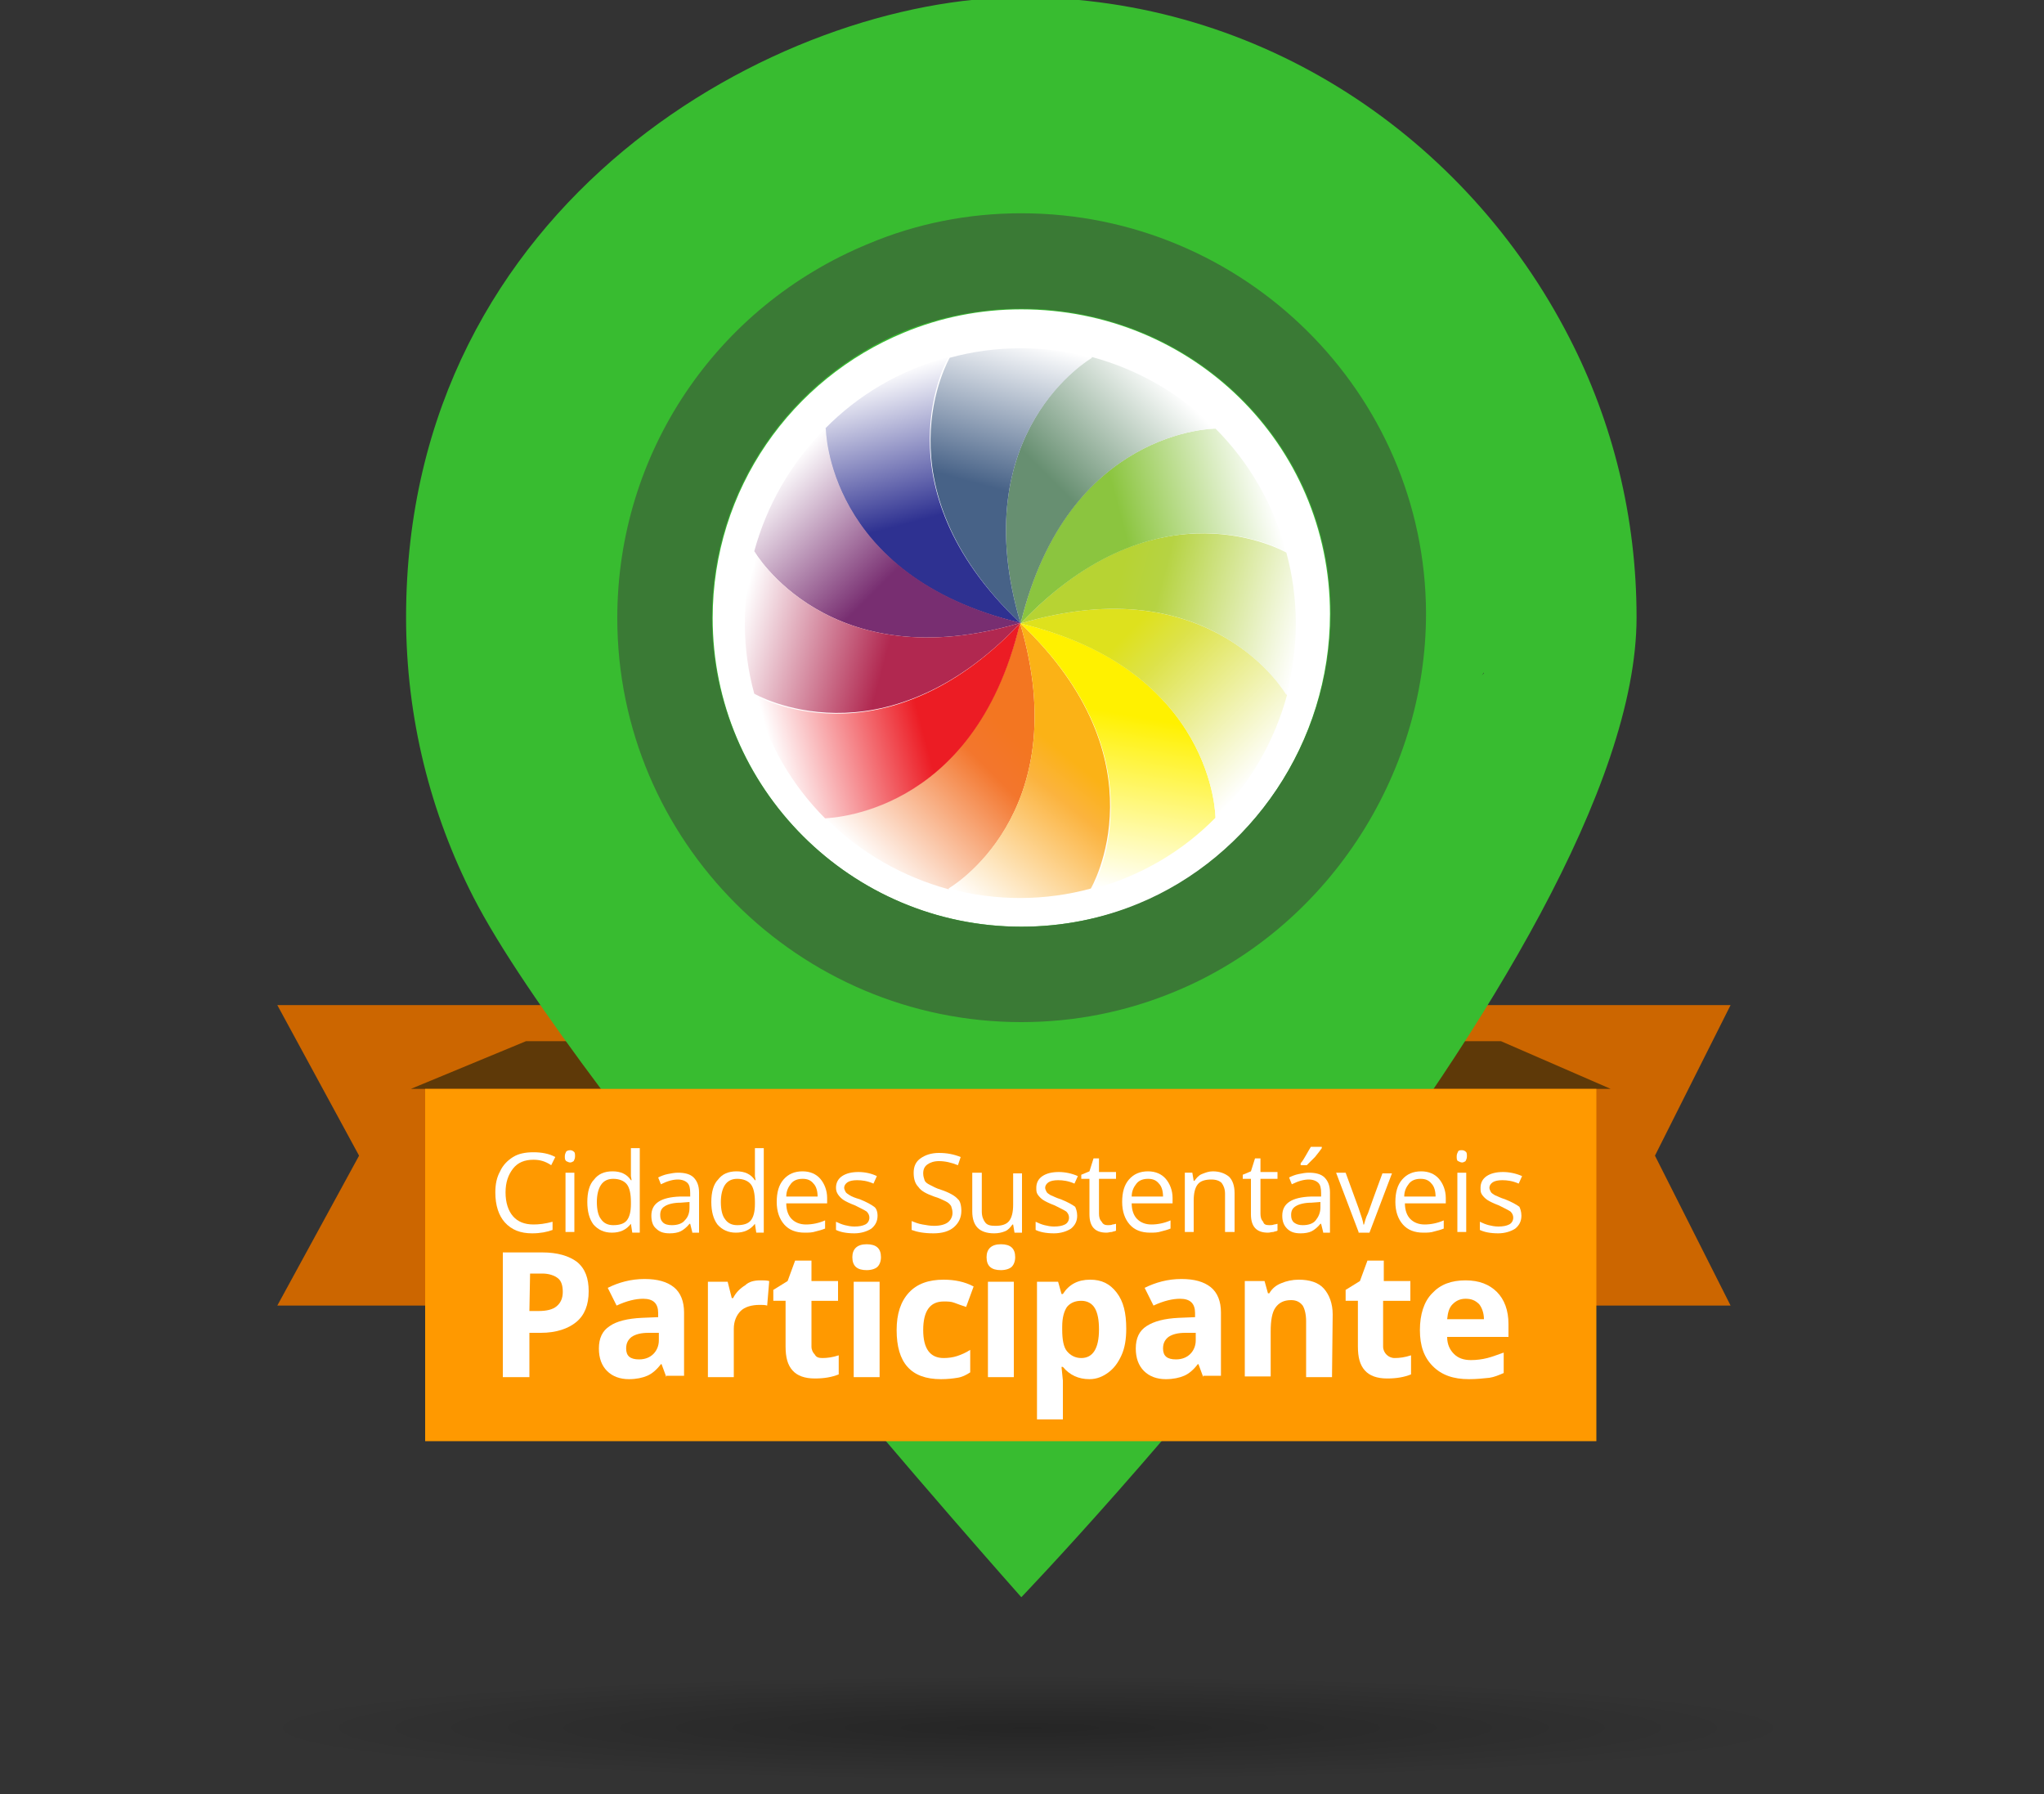 <?xml version="1.0" encoding="utf-8"?>
<!-- Generator: Adobe Illustrator 19.0.0, SVG Export Plug-In . SVG Version: 6.00 Build 0)  -->
<svg version="1.1" id="Layer_1" xmlns="http://www.w3.org/2000/svg" xmlns:xlink="http://www.w3.org/1999/xlink" x="0px" y="0px"
	 viewBox="-270 166 300 263.3" style="enable-background:new -270 166 300 263.3;" xml:space="preserve">
<rect x="-270" y="166" width="300" height="263.3" fill="#333333" stroke="none"/>
<style type="text/css">
	.st0{fill:#FFFFFF;}
	.st1{fill:#CC6600;}
	.st2{fill:#5E3908;}
	.st3{fill:#38BC30;}
	.st4{opacity:0.27;fill:url(#SVGID_1_);}
	.st5{fill:#3A7A35;}
	.st6{fill:url(#SVGID_2_);}
	.st7{fill:url(#SVGID_3_);}
	.st8{fill:url(#SVGID_4_);}
	.st9{fill:url(#SVGID_5_);}
	.st10{fill:url(#SVGID_6_);}
	.st11{fill:url(#SVGID_7_);}
	.st12{fill:url(#SVGID_8_);}
	.st13{fill:url(#SVGID_9_);}
	.st14{fill:url(#SVGID_10_);}
	.st15{fill:url(#SVGID_11_);}
	.st16{fill:url(#SVGID_12_);}
	.st17{fill:url(#SVGID_13_);}
	.st18{fill:#FF9900;}
</style>
<circle class="st0" cx="-118.1" cy="258.8" r="57"/>
<g>
	<polyline class="st1" points="-217.3,335.6 -229.3,313.5 -181.9,313.5 -158.5,357.6 -229.3,357.6 -217.3,335.6 	"/>
	<polyline class="st1" points="-27.1,335.6 -16,313.5 -60,313.5 -81.8,357.6 -16,357.6 -27.1,335.6 	"/>
	<polygon class="st2" points="-209.7,325.8 -192.8,318.8 -49.7,318.8 -33.6,325.8 	"/>
	<g>
		<g>
			<g>
				<path class="st3" d="M-39.7,215.5c-15-29.2-45.1-49.9-80.4-49.9s-90.3,29.7-90.3,91c0,14.8,3.6,28.8,9.9,41.1
					c15,29.2,80.4,102.7,80.4,102.7s90.3-94,90.3-143.8C-29.8,241.9-33.3,227.9-39.7,215.5z M-120.1,302c-25,0-45.3-20.3-45.3-45.3
					c0-18.9,11.6-35.1,28.1-41.9c5.3-2.2,11.1-3.4,17.2-3.4c25,0,45.3,19.7,45.3,44.7c0,18.9-11.6,35.8-28.1,42.6
					C-108.2,300.8-114,302-120.1,302z M-52.5,265.1c0.1-0.1,0.2-0.3,0.3-0.4v0.1C-52.3,264.9-52.4,265-52.5,265.1z M-53.4,266.6
					c0-0.1,0.1-0.1,0.1-0.2C-53.3,266.4-53.4,266.5-53.4,266.6z"/>
				
					<radialGradient id="SVGID_1_" cx="-119.114" cy="685.126" r="113.5" gradientTransform="matrix(1 0 0 6.782680e-02 0 373.112)" gradientUnits="userSpaceOnUse">
					<stop  offset="0" style="stop-color:#000000"/>
					<stop  offset="1" style="stop-color:#000000;stop-opacity:0"/>
				</radialGradient>
				<ellipse class="st4" cx="-119.1" cy="419.6" rx="113.5" ry="7.7"/>
			</g>
			<path class="st5" d="M-120.1,211.3c25,0,45.4,19.7,45.4,44.7c0,18.9-11.7,35.8-28.2,42.6c-5.3,2.2-11.1,3.4-17.2,3.4
				c-25,0-45.4-20.4-45.4-45.4c0-18.9,11.7-35.2,28.2-42C-132,212.5-126.2,211.3-120.1,211.3 M-120.1,197.3
				c-7.8,0-15.4,1.5-22.5,4.5c-22.3,9.2-36.8,30.7-36.8,54.9c0,32.7,26.6,59.3,59.3,59.3c7.8,0,15.4-1.5,22.6-4.5
				c22-9.1,36.8-31.4,36.8-55.5C-60.8,223.7-87.4,197.3-120.1,197.3L-120.1,197.3z"/>
			<g>
				<g>
					<g>
						<g>
							
								<linearGradient id="SVGID_2_" gradientUnits="userSpaceOnUse" x1="-2139.753" y1="757.312" x2="-2099.306" y2="757.312" gradientTransform="matrix(-0.707 0.707 0.707 0.707 -2161.472 1242.222)">
								<stop  offset="0.3" style="stop-color:#F37621"/>
								<stop  offset="0.45" style="stop-color:#F3762D"/>
								<stop  offset="1" style="stop-color:#FFFFFF"/>
							</linearGradient>
							<path class="st6" d="M-120.3,257.4c-6.9,28.6-28.6,28.6-28.6,28.6l0,0c5.2,5.2,11.5,8.7,18.1,10.5l0,0
								C-130.8,296.5-111.9,285.6-120.3,257.4z"/>
							
								<linearGradient id="SVGID_3_" gradientUnits="userSpaceOnUse" x1="-1722.372" y1="1468.136" x2="-1688.646" y2="1453.12" gradientTransform="matrix(-0.259 0.966 0.966 0.259 -1971.438 1551.315)">
								<stop  offset="0.3" style="stop-color:#FBB216"/>
								<stop  offset="0.45" style="stop-color:#FBB33E"/>
								<stop  offset="1" style="stop-color:#FFFFFF"/>
							</linearGradient>
							<path class="st7" d="M-120.3,257.4c8.4,28.2-10.5,39-10.5,39l0,0c7.1,1.9,14.3,1.8,20.9,0l0,0
								C-109.9,296.4-98.9,277.7-120.3,257.4z"/>
							
								<linearGradient id="SVGID_4_" gradientUnits="userSpaceOnUse" x1="-1012.817" y1="1874.991" x2="-979.613" y2="1859.508" gradientTransform="matrix(0.259 0.966 0.966 -0.259 -1652.824 1723.867)">
								<stop  offset="0.3" style="stop-color:#FFF100"/>
								<stop  offset="1" style="stop-color:#FFFFFF"/>
							</linearGradient>
							<path class="st8" d="M-120.2,257.5c21.3,20.2,10.5,39,10.5,39l0,0c7.1-1.9,13.3-5.6,18.1-10.5l0,0
								C-91.6,286-91.7,264.3-120.2,257.5z"/>
							
								<linearGradient id="SVGID_5_" gradientUnits="userSpaceOnUse" x1="-226.81" y1="1844" x2="-186.363" y2="1844" gradientTransform="matrix(0.707 0.707 0.707 -0.707 -1256.421 1714.36)">
								<stop  offset="0.3" style="stop-color:#DEE11D"/>
								<stop  offset="0.45" style="stop-color:#DDE249"/>
								<stop  offset="1" style="stop-color:#FFFFFF"/>
							</linearGradient>
							<path class="st9" d="M-120.2,257.5c28.6,6.9,28.6,28.6,28.6,28.6l0,0c5.2-5.2,8.7-11.5,10.5-18.1l0,0
								C-81.1,268-92.1,249.1-120.2,257.5z"/>
							
								<linearGradient id="SVGID_6_" gradientUnits="userSpaceOnUse" x1="471.039" y1="1448.129" x2="511.429" y2="1448.129" gradientTransform="matrix(0.966 0.259 0.259 -0.966 -947.329 1524.325)">
								<stop  offset="0.3" style="stop-color:#B7D333"/>
								<stop  offset="0.45" style="stop-color:#B6D343"/>
								<stop  offset="1" style="stop-color:#FFFFFF"/>
							</linearGradient>
							<path class="st10" d="M-120.2,257.5c28.2-8.4,39,10.5,39,10.5l0,0c1.9-7.1,1.8-14.3,0-20.9l0,0
								C-81.2,247.1-100,236.1-120.2,257.5z"/>
							
								<linearGradient id="SVGID_7_" gradientUnits="userSpaceOnUse" x1="877.72" y1="756.921" x2="918.11" y2="756.921" gradientTransform="matrix(0.966 -0.259 -0.259 -0.966 -774.776 1205.709)">
								<stop  offset="0.45" style="stop-color:#8BC53F"/>
								<stop  offset="1" style="stop-color:#FFFFFF"/>
							</linearGradient>
							<path class="st11" d="M-120.2,257.5c20.2-21.3,39-10.5,39-10.5l0,0c-1.9-7.1-5.6-13.3-10.4-18.1l0,0
								C-91.6,228.9-113.4,228.9-120.2,257.5z"/>
						</g>
						<g>
							
								<linearGradient id="SVGID_8_" gradientUnits="userSpaceOnUse" x1="907.655" y1="48.865" x2="948.102" y2="48.865" gradientTransform="matrix(0.707 -0.707 -0.707 -0.707 -734.778 926.484)">
								<stop  offset="0.45" style="stop-color:#678F71"/>
								<stop  offset="1" style="stop-color:#FFFFFF"/>
							</linearGradient>
							<path class="st12" d="M-120.2,257.5c6.9-28.6,28.6-28.6,28.6-28.6l0,0c-5.2-5.2-11.5-8.7-18.1-10.5l0,0
								C-109.7,218.4-128.6,229.3-120.2,257.5z"/>
							
								<linearGradient id="SVGID_9_" gradientUnits="userSpaceOnUse" x1="555.926" y1="-673.752" x2="596.316" y2="-673.752" gradientTransform="matrix(0.259 -0.966 -0.966 -0.259 -924.812 617.395)">
								<stop  offset="0.45" style="stop-color:#476287"/>
								<stop  offset="1" style="stop-color:#FFFFFF"/>
							</linearGradient>
							<path class="st13" d="M-120.2,257.5c-8.4-28.2,10.5-39,10.5-39l0,0c-7.1-1.9-14.3-1.8-20.9,0l0,0
								C-130.6,218.5-141.6,237.2-120.2,257.5z"/>
							
								<linearGradient id="SVGID_10_" gradientUnits="userSpaceOnUse" x1="-109.651" y1="-1123.07" x2="-69.261" y2="-1123.07" gradientTransform="matrix(-0.259 -0.966 -0.966 0.259 -1243.427 444.838)">
								<stop  offset="0.45" style="stop-color:#2E3191"/>
								<stop  offset="1" style="stop-color:#FFFFFF"/>
							</linearGradient>
							<path class="st14" d="M-120.3,257.4c-21.3-20.2-10.5-39-10.5-39l0,0c-7.1,1.9-13.3,5.6-18.1,10.5l0,0
								C-148.8,228.9-148.8,250.6-120.3,257.4z"/>
							
								<linearGradient id="SVGID_11_" gradientUnits="userSpaceOnUse" x1="-935.264" y1="-1203.473" x2="-894.817" y2="-1203.473" gradientTransform="matrix(-0.707 -0.707 -0.707 0.707 -1639.829 454.349)">
								<stop  offset="0.45" style="stop-color:#782E71"/>
								<stop  offset="1" style="stop-color:#FFFFFF"/>
							</linearGradient>
							<path class="st15" d="M-120.2,257.4c-28.6-6.9-28.6-28.6-28.6-28.6l0,0c-5.2,5.2-8.7,11.5-10.5,18.1l0,0
								C-159.3,246.9-148.4,265.8-120.2,257.4z"/>
							
								<linearGradient id="SVGID_12_" gradientUnits="userSpaceOnUse" x1="-1666.31" y1="-836.803" x2="-1625.881" y2="-836.803" gradientTransform="matrix(-0.966 -0.259 -0.259 0.966 -1948.924 644.382)">
								<stop  offset="0.45" style="stop-color:#B12850"/>
								<stop  offset="1" style="stop-color:#FFFFFF"/>
							</linearGradient>
							<path class="st16" d="M-120.2,257.4c-28.2,8.4-39.1-10.5-39.1-10.5l0,0c-1.9,7.1-1.8,14.3,0,20.9l0,0
								C-159.3,267.8-140.5,278.8-120.2,257.4z"/>
							
								<linearGradient id="SVGID_13_" gradientUnits="userSpaceOnUse" x1="-2115.717" y1="-153.232" x2="-2075.327" y2="-153.232" gradientTransform="matrix(-0.966 0.259 0.259 0.966 -2121.474 962.997)">
								<stop  offset="0.45" style="stop-color:#EC1C24"/>
								<stop  offset="1" style="stop-color:#FFFFFF"/>
							</linearGradient>
							<path class="st17" d="M-120.3,257.5c-20.2,21.3-39,10.5-39,10.5l0,0c1.9,7.1,5.6,13.3,10.4,18.1l0,0
								C-148.8,286-127.1,286-120.3,257.5z"/>
						</g>
					</g>
				</g>
			</g>
		</g>
	</g>
	<g>
		<rect x="-207.6" y="325.8" class="st18" width="171.9" height="51.7"/>
	</g>
	<g>
		<path class="st0" d="M-183.6,355.5c0,2-0.6,3.5-1.8,4.5s-3,1.6-5.2,1.6h-1.7v6.5h-3.9v-18.3h5.8c2.2,0,3.9,0.5,5.1,1.4
			C-184.1,352.2-183.6,353.6-183.6,355.5z M-192.3,358.4h1.3c1.2,0,2.1-0.2,2.7-0.7c0.6-0.5,0.9-1.2,0.9-2.1s-0.2-1.6-0.7-2
			s-1.3-0.7-2.3-0.7h-1.8L-192.3,358.4L-192.3,358.4z"/>
		<path class="st0" d="M-172.2,368.1l-0.7-1.9h-0.1c-0.6,0.8-1.3,1.4-2,1.7c-0.7,0.3-1.6,0.5-2.7,0.5c-1.3,0-2.4-0.4-3.2-1.2
			c-0.8-0.8-1.2-1.9-1.2-3.3c0-1.5,0.5-2.6,1.6-3.3c1-0.7,2.6-1.1,4.7-1.2l2.4-0.1v-0.6c0-1.4-0.7-2.1-2.2-2.1c-1.1,0-2.4,0.3-3.9,1
			l-1.3-2.6c1.6-0.8,3.4-1.3,5.4-1.3c1.9,0,3.3,0.4,4.3,1.2c1,0.8,1.5,2.1,1.5,3.7v9.3h-2.6V368.1z M-173.3,361.6h-1.5
			c-1.1,0-1.9,0.2-2.5,0.6c-0.5,0.4-0.8,0.9-0.8,1.7c0,1.1,0.6,1.6,1.9,1.6c0.9,0,1.6-0.3,2.1-0.8s0.8-1.2,0.8-2V361.6z"/>
		<path class="st0" d="M-158.4,353.9c0.5,0,0.9,0,1.3,0.1l-0.3,3.6c-0.3-0.1-0.7-0.1-1.1-0.1c-1.2,0-2.2,0.3-2.8,0.9s-1,1.5-1,2.6
			v7.1h-3.8v-14h2.9l0.6,2.4h0.2c0.4-0.8,1-1.4,1.8-1.9C-160.1,354.1-159.3,353.9-158.4,353.9z"/>
		<path class="st0" d="M-149.3,365.3c0.7,0,1.5-0.1,2.4-0.4v2.8c-1,0.4-2.1,0.6-3.5,0.6c-1.5,0-2.6-0.4-3.3-1.2s-1-1.9-1-3.5v-6.7
			h-1.8v-1.6l2.1-1.3l1.1-3h2.4v3h3.9v2.9h-3.9v6.7c0,0.5,0.2,0.9,0.5,1.2C-150.2,365.2-149.8,365.3-149.3,365.3z"/>
		<path class="st0" d="M-144.9,350.5c0-1.2,0.7-1.9,2.1-1.9c1.4,0,2.1,0.6,2.1,1.9c0,0.6-0.2,1.1-0.5,1.4s-0.9,0.5-1.6,0.5
			C-144.2,352.4-144.9,351.8-144.9,350.5z M-140.9,368.1h-3.8v-14h3.8V368.1z"/>
		<path class="st0" d="M-131.9,368.4c-4.4,0-6.5-2.4-6.5-7.2c0-2.4,0.6-4.2,1.8-5.5s2.9-1.9,5.1-1.9c1.6,0,3.1,0.3,4.4,1l-1.1,3
			c-0.6-0.2-1.2-0.4-1.7-0.6s-1-0.2-1.6-0.2c-2,0-3,1.4-3,4.2c0,2.7,1,4.1,3,4.1c0.7,0,1.4-0.1,2-0.3c0.6-0.2,1.3-0.5,1.9-0.9v3.3
			c-0.6,0.4-1.2,0.7-1.9,0.8C-130.1,368.3-130.9,368.4-131.9,368.4z"/>
		<path class="st0" d="M-125.2,350.5c0-1.2,0.7-1.9,2.1-1.9s2.1,0.6,2.1,1.9c0,0.6-0.2,1.1-0.5,1.4s-0.9,0.5-1.6,0.5
			C-124.5,352.4-125.2,351.8-125.2,350.5z M-121.2,368.1h-3.8v-14h3.8V368.1z"/>
		<path class="st0" d="M-110.1,368.4c-1.6,0-2.9-0.6-3.9-1.8h-0.2c0.1,1.2,0.2,1.8,0.2,2v5.7h-3.8v-20.2h3.1l0.5,1.8h0.2
			c0.9-1.4,2.2-2.1,4-2.1c1.7,0,2.9,0.6,3.9,1.9s1.4,3,1.4,5.3c0,1.5-0.2,2.8-0.7,3.9s-1.1,1.9-1.9,2.5S-109,368.4-110.1,368.4z
			 M-111.3,356.9c-0.9,0-1.6,0.3-2.1,0.9c-0.4,0.6-0.7,1.5-0.7,2.9v0.4c0,1.5,0.2,2.6,0.7,3.2s1.2,1,2.1,1c1.7,0,2.6-1.4,2.6-4.2
			c0-1.4-0.2-2.4-0.6-3.1C-109.7,357.3-110.4,356.9-111.3,356.9z"/>
		<path class="st0" d="M-93.4,368.1l-0.7-1.9h-0.1c-0.6,0.8-1.3,1.4-2,1.7c-0.7,0.3-1.6,0.5-2.7,0.5c-1.3,0-2.4-0.4-3.2-1.2
			c-0.8-0.8-1.2-1.9-1.2-3.3c0-1.5,0.5-2.6,1.6-3.3s2.6-1.1,4.7-1.2l2.4-0.1v-0.6c0-1.4-0.7-2.1-2.2-2.1c-1.1,0-2.4,0.3-3.9,1
			l-1.3-2.6c1.6-0.8,3.4-1.3,5.4-1.3c1.9,0,3.3,0.4,4.3,1.2c1,0.8,1.5,2.1,1.5,3.7v9.3h-2.6V368.1z M-94.5,361.6H-96
			c-1.1,0-1.9,0.2-2.5,0.6c-0.5,0.4-0.8,0.9-0.8,1.7c0,1.1,0.6,1.6,1.9,1.6c0.9,0,1.6-0.3,2.1-0.8s0.8-1.2,0.8-2V361.6z"/>
		<path class="st0" d="M-74.5,368.1h-3.8v-8.2c0-1-0.2-1.8-0.5-2.3c-0.4-0.5-0.9-0.8-1.7-0.8c-1.1,0-1.8,0.4-2.3,1.1
			s-0.7,1.9-0.7,3.5v6.6h-3.8v-14h2.9l0.5,1.8h0.2c0.4-0.7,1-1.2,1.8-1.5c0.7-0.3,1.6-0.5,2.5-0.5c1.6,0,2.9,0.4,3.7,1.3
			c0.8,0.9,1.3,2.2,1.3,3.8L-74.5,368.1L-74.5,368.1z"/>
		<path class="st0" d="M-65.3,365.3c0.7,0,1.5-0.1,2.4-0.4v2.8c-1,0.4-2.1,0.6-3.5,0.6c-1.5,0-2.6-0.4-3.3-1.2c-0.7-0.8-1-1.9-1-3.5
			v-6.7h-1.8v-1.6l2.1-1.3l1.1-3h2.4v3h3.9v2.9h-4v6.7c0,0.5,0.2,0.9,0.5,1.2S-65.8,365.3-65.3,365.3z"/>
		<path class="st0" d="M-54.4,368.4c-2.3,0-4-0.6-5.3-1.9s-1.9-3-1.9-5.3s0.6-4.2,1.8-5.4c1.2-1.3,2.8-1.9,4.9-1.9
			c2,0,3.5,0.6,4.6,1.7s1.7,2.7,1.7,4.7v1.9h-9c0,1.1,0.4,1.9,1,2.5s1.4,0.9,2.5,0.9c0.8,0,1.6-0.1,2.4-0.3c0.8-0.2,1.5-0.5,2.4-0.8
			v3c-0.7,0.3-1.4,0.6-2.1,0.7C-52.4,368.3-53.3,368.4-54.4,368.4z M-54.9,356.6c-0.8,0-1.4,0.3-1.9,0.8s-0.7,1.2-0.8,2.2h5.4
			c0-0.9-0.3-1.7-0.7-2.2C-53.5,356.8-54.1,356.6-54.9,356.6z"/>
	</g>
	<g>
		<path class="st0" d="M-191.7,336.2c-1.3,0-2.3,0.4-3,1.3s-1.1,2-1.1,3.5s0.4,2.7,1.1,3.5c0.7,0.8,1.7,1.2,3,1.2
			c0.8,0,1.7-0.1,2.8-0.4v1.2c-0.8,0.3-1.8,0.5-3,0.5c-1.7,0-3-0.5-4-1.6c-0.9-1-1.4-2.5-1.4-4.4c0-1.2,0.2-2.2,0.7-3.1
			c0.4-0.9,1.1-1.6,1.9-2.1s1.8-0.7,3-0.7s2.3,0.2,3.2,0.7l-0.6,1.2C-190,336.4-190.8,336.2-191.7,336.2z"/>
		<path class="st0" d="M-187.1,335.7c0-0.3,0.1-0.5,0.2-0.7c0.1-0.1,0.3-0.2,0.6-0.2c0.2,0,0.4,0.1,0.5,0.2c0.2,0.1,0.2,0.4,0.2,0.7
			s-0.1,0.5-0.2,0.7c-0.2,0.1-0.3,0.2-0.5,0.2s-0.4-0.1-0.6-0.2C-187.1,336.2-187.1,336-187.1,335.7z M-185.7,346.8h-1.3v-8.7h1.3
			V346.8z"/>
		<path class="st0" d="M-177.4,345.6L-177.4,345.6c-0.7,0.9-1.6,1.3-2.8,1.3c-1.1,0-2-0.4-2.7-1.2c-0.6-0.8-0.9-1.9-0.9-3.3
			s0.3-2.6,1-3.3c0.6-0.8,1.5-1.2,2.7-1.2s2.1,0.4,2.7,1.3h0.1l-0.1-0.6V338v-3.5h1.3v12.4h-1.1L-177.4,345.6z M-180,345.8
			c0.9,0,1.6-0.2,2-0.7s0.6-1.3,0.6-2.4v-0.3c0-1.2-0.2-2.1-0.6-2.6c-0.4-0.5-1.1-0.8-2-0.8c-0.8,0-1.4,0.3-1.8,0.9
			c-0.4,0.6-0.6,1.5-0.6,2.5c0,1.1,0.2,2,0.6,2.5C-181.4,345.5-180.8,345.8-180,345.8z"/>
		<path class="st0" d="M-168.4,346.8l-0.3-1.2h-0.1c-0.4,0.5-0.9,0.9-1.3,1.1s-1,0.3-1.6,0.3c-0.9,0-1.5-0.2-2-0.7
			c-0.5-0.4-0.7-1.1-0.7-1.9c0-1.8,1.4-2.7,4.2-2.8h1.5v-0.5c0-0.7-0.1-1.2-0.4-1.5c-0.3-0.3-0.8-0.5-1.4-0.5
			c-0.7,0-1.5,0.2-2.5,0.7l-0.4-1c0.4-0.2,0.9-0.4,1.4-0.5s1-0.2,1.5-0.2c1,0,1.8,0.2,2.3,0.7s0.8,1.2,0.8,2.2v5.9h-1V346.8z
			 M-171.4,345.8c0.8,0,1.5-0.2,1.9-0.7c0.5-0.5,0.7-1.1,0.7-1.9v-0.8l-1.3,0.1c-1,0-1.8,0.2-2.3,0.5s-0.7,0.7-0.7,1.3
			c0,0.5,0.1,0.8,0.4,1.1S-171.9,345.8-171.4,345.8z"/>
		<path class="st0" d="M-159.2,345.6L-159.2,345.6c-0.7,0.9-1.6,1.3-2.8,1.3c-1.1,0-2-0.4-2.7-1.2c-0.6-0.8-0.9-1.9-0.9-3.3
			s0.3-2.6,1-3.3c0.6-0.8,1.5-1.2,2.7-1.2s2.1,0.4,2.7,1.3h0.1l-0.1-0.6V338v-3.5h1.3v12.4h-1.1L-159.2,345.6z M-161.8,345.8
			c0.9,0,1.6-0.2,2-0.7s0.6-1.3,0.6-2.4v-0.3c0-1.2-0.2-2.1-0.6-2.6c-0.4-0.5-1.1-0.8-2-0.8c-0.8,0-1.4,0.3-1.8,0.9
			c-0.4,0.6-0.6,1.5-0.6,2.5c0,1.1,0.2,2,0.6,2.5C-163.2,345.5-162.6,345.8-161.8,345.8z"/>
		<path class="st0" d="M-151.9,346.9c-1.3,0-2.3-0.4-3-1.2c-0.7-0.8-1.1-1.9-1.1-3.3s0.3-2.5,1-3.3s1.6-1.2,2.8-1.2
			c1.1,0,2,0.4,2.6,1.1s1,1.7,1,2.8v0.8h-6c0,1,0.3,1.8,0.8,2.3s1.2,0.8,2.1,0.8c0.9,0,1.9-0.2,2.8-0.6v1.2
			c-0.5,0.2-0.9,0.3-1.3,0.4C-150.8,346.9-151.3,346.9-151.9,346.9z M-152.2,339c-0.7,0-1.3,0.2-1.7,0.7s-0.7,1.1-0.7,1.9h4.6
			c0-0.8-0.2-1.5-0.6-1.9C-151,339.2-151.5,339-152.2,339z"/>
		<path class="st0" d="M-141.2,344.4c0,0.8-0.3,1.4-0.9,1.9c-0.6,0.4-1.5,0.7-2.5,0.7c-1.2,0-2.1-0.2-2.7-0.5v-1.2
			c0.4,0.2,0.9,0.4,1.3,0.5s0.9,0.2,1.4,0.2c0.7,0,1.2-0.1,1.6-0.3c0.4-0.2,0.6-0.6,0.6-1c0-0.3-0.1-0.6-0.4-0.9
			c-0.3-0.2-0.9-0.5-1.7-0.9c-0.8-0.3-1.4-0.6-1.7-0.8c-0.3-0.2-0.6-0.5-0.8-0.8s-0.3-0.6-0.3-1c0-0.7,0.3-1.3,0.9-1.7
			c0.6-0.4,1.4-0.6,2.4-0.6c0.9,0,1.9,0.2,2.7,0.6l-0.5,1.1c-0.9-0.4-1.7-0.5-2.4-0.5c-0.6,0-1.1,0.1-1.4,0.3
			c-0.3,0.2-0.5,0.5-0.5,0.8c0,0.2,0.1,0.4,0.2,0.6s0.3,0.3,0.6,0.5s0.8,0.4,1.5,0.6c1,0.4,1.7,0.8,2.1,1.1
			C-141.4,343.3-141.2,343.8-141.2,344.4z"/>
		<path class="st0" d="M-128.9,343.7c0,1-0.4,1.8-1.1,2.4c-0.7,0.6-1.7,0.9-3,0.9c-1.4,0-2.4-0.2-3.2-0.5v-1.3
			c0.5,0.2,1,0.4,1.6,0.5s1.1,0.2,1.7,0.2c0.9,0,1.6-0.2,2-0.5s0.7-0.8,0.7-1.4c0-0.4-0.1-0.7-0.2-1c-0.2-0.3-0.4-0.5-0.8-0.7
			s-1-0.5-1.7-0.7c-1.1-0.4-1.9-0.8-2.3-1.4c-0.5-0.5-0.7-1.2-0.7-2.1s0.3-1.6,1-2.1s1.6-0.8,2.7-0.8c1.2,0,2.2,0.2,3.2,0.6
			l-0.4,1.2c-1-0.4-1.9-0.6-2.8-0.6c-0.7,0-1.3,0.2-1.7,0.5s-0.6,0.7-0.6,1.3c0,0.4,0.1,0.7,0.2,1c0.1,0.3,0.4,0.5,0.8,0.7
			c0.4,0.2,0.9,0.5,1.6,0.7c1.2,0.4,2.1,0.9,2.5,1.4C-129.1,342.2-128.9,342.9-128.9,343.7z"/>
		<path class="st0" d="M-125.9,338.1v5.7c0,0.7,0.2,1.2,0.5,1.6s0.8,0.5,1.5,0.5c0.9,0,1.6-0.2,2-0.7s0.6-1.3,0.6-2.4v-4.6h1.3v8.7
			h-1.1l-0.2-1.2h-0.1c-0.3,0.4-0.6,0.8-1.1,1s-1,0.3-1.6,0.3c-1.1,0-1.9-0.3-2.4-0.8s-0.8-1.3-0.8-2.4v-5.7H-125.9z"/>
		<path class="st0" d="M-111.9,344.4c0,0.8-0.3,1.4-0.9,1.9c-0.6,0.4-1.5,0.7-2.5,0.7c-1.2,0-2.1-0.2-2.7-0.5v-1.2
			c0.4,0.2,0.9,0.4,1.3,0.5s0.9,0.2,1.4,0.2c0.7,0,1.2-0.1,1.6-0.3s0.6-0.6,0.6-1c0-0.3-0.1-0.6-0.4-0.9c-0.3-0.2-0.9-0.5-1.7-0.9
			c-0.8-0.3-1.4-0.6-1.7-0.8s-0.6-0.5-0.8-0.8s-0.2-0.6-0.2-1c0-0.7,0.3-1.3,0.9-1.7c0.6-0.4,1.4-0.6,2.4-0.6c0.9,0,1.9,0.2,2.8,0.6
			l-0.5,1.1c-0.9-0.4-1.7-0.5-2.4-0.5c-0.6,0-1.1,0.1-1.4,0.3c-0.3,0.2-0.5,0.5-0.5,0.8c0,0.2,0.1,0.4,0.2,0.6s0.3,0.3,0.6,0.5
			c0.3,0.1,0.8,0.4,1.5,0.6c1,0.4,1.7,0.8,2.1,1.1C-112.1,343.3-111.9,343.8-111.9,344.4z"/>
		<path class="st0" d="M-107.4,345.8c0.2,0,0.5,0,0.7-0.1c0.2,0,0.4-0.1,0.5-0.1v1c-0.1,0.1-0.4,0.1-0.6,0.2c-0.3,0-0.5,0.1-0.8,0.1
			c-1.7,0-2.5-0.9-2.5-2.7V339h-1.2v-0.6l1.2-0.5l0.6-1.9h0.8v2h2.5v1h-2.5v5.1c0,0.5,0.1,0.9,0.4,1.2
			C-108.1,345.7-107.8,345.8-107.4,345.8z"/>
		<path class="st0" d="M-101.2,346.9c-1.3,0-2.3-0.4-3-1.2s-1.1-1.9-1.1-3.3s0.3-2.5,1-3.3s1.6-1.2,2.8-1.2c1.1,0,2,0.4,2.6,1.1
			s1,1.7,1,2.8v0.8h-6c0,1,0.3,1.8,0.8,2.3s1.2,0.8,2.1,0.8s1.9-0.2,2.8-0.6v1.2c-0.5,0.2-0.9,0.3-1.3,0.4
			C-100.1,346.9-100.6,346.9-101.2,346.9z M-101.5,339c-0.7,0-1.3,0.2-1.7,0.7s-0.7,1.1-0.7,1.9h4.6c0-0.8-0.2-1.5-0.6-1.9
			C-100.3,339.2-100.8,339-101.5,339z"/>
		<path class="st0" d="M-90.2,346.8v-5.6c0-0.7-0.2-1.2-0.5-1.6c-0.3-0.3-0.8-0.5-1.5-0.5c-0.9,0-1.6,0.2-2,0.7s-0.6,1.3-0.6,2.4
			v4.6h-1.3v-8.7h1.1l0.2,1.2h0.1c0.3-0.4,0.6-0.8,1.1-1s1-0.4,1.6-0.4c1,0,1.8,0.3,2.4,0.8c0.5,0.5,0.8,1.3,0.8,2.4v5.7H-90.2z"/>
		<path class="st0" d="M-83.7,345.8c0.2,0,0.5,0,0.7-0.1c0.2,0,0.4-0.1,0.5-0.1v1c-0.1,0.1-0.4,0.1-0.6,0.2c-0.3,0-0.5,0.1-0.8,0.1
			c-1.7,0-2.5-0.9-2.5-2.7V339h-1.2v-0.6l1.2-0.5l0.6-1.9h0.8v2h2.5v1H-85v5.1c0,0.5,0.1,0.9,0.4,1.2
			C-84.5,345.7-84.2,345.8-83.7,345.8z"/>
		<path class="st0" d="M-75.8,346.8l-0.3-1.2h-0.1c-0.4,0.5-0.9,0.9-1.3,1.1s-1,0.3-1.6,0.3c-0.9,0-1.5-0.2-2-0.7s-0.7-1.1-0.7-1.9
			c0-1.8,1.4-2.7,4.2-2.8h1.5v-0.5c0-0.7-0.1-1.2-0.4-1.5s-0.8-0.5-1.4-0.5c-0.7,0-1.5,0.2-2.5,0.7l-0.4-1c0.4-0.2,0.9-0.4,1.4-0.5
			s1-0.2,1.5-0.2c1,0,1.8,0.2,2.3,0.7s0.8,1.2,0.8,2.2v5.9h-1V346.8z M-78.8,345.8c0.8,0,1.5-0.2,1.9-0.7s0.7-1.1,0.7-1.9v-0.8
			l-1.3,0.1c-1,0-1.8,0.2-2.3,0.5s-0.7,0.7-0.7,1.3c0,0.5,0.1,0.8,0.4,1.1C-79.7,345.7-79.3,345.8-78.8,345.8z M-79.1,336.7
			c0.3-0.3,0.5-0.7,0.8-1.2s0.5-0.9,0.7-1.2h1.6v0.2c-0.2,0.3-0.6,0.8-1,1.3c-0.5,0.5-0.9,0.9-1.2,1.2h-0.9V336.7z"/>
		<path class="st0" d="M-70.6,346.8l-3.3-8.7h1.4l1.9,5.2c0.4,1.2,0.7,2,0.7,2.4h0.1c0.1-0.3,0.2-0.9,0.6-1.7c0.3-0.9,1-2.8,2.1-5.8
			h1.4l-3.3,8.7h-1.6V346.8z"/>
		<path class="st0" d="M-61.1,346.9c-1.3,0-2.3-0.4-3-1.2c-0.7-0.8-1.1-1.9-1.1-3.3s0.3-2.5,1-3.3c0.7-0.8,1.6-1.2,2.8-1.2
			c1.1,0,2,0.4,2.6,1.1s1,1.7,1,2.8v0.8h-6c0,1,0.3,1.8,0.8,2.3s1.2,0.8,2.1,0.8c0.9,0,1.9-0.2,2.8-0.6v1.2
			c-0.5,0.2-0.9,0.3-1.3,0.4C-60,346.9-60.5,346.9-61.1,346.9z M-61.5,339c-0.7,0-1.3,0.2-1.7,0.7s-0.7,1.1-0.7,1.9h4.6
			c0-0.8-0.2-1.5-0.6-1.9C-60.3,339.2-60.8,339-61.5,339z"/>
		<path class="st0" d="M-56.2,335.7c0-0.3,0.1-0.5,0.2-0.7s0.3-0.2,0.6-0.2c0.2,0,0.4,0.1,0.5,0.2c0.2,0.1,0.2,0.4,0.2,0.7
			s-0.1,0.5-0.2,0.7c-0.2,0.1-0.3,0.2-0.5,0.2s-0.4-0.1-0.6-0.2S-56.2,336-56.2,335.7z M-54.8,346.8h-1.3v-8.7h1.3V346.8z"/>
		<path class="st0" d="M-46.7,344.4c0,0.8-0.3,1.4-0.9,1.9c-0.6,0.4-1.5,0.7-2.5,0.7c-1.2,0-2.1-0.2-2.7-0.5v-1.2
			c0.4,0.2,0.9,0.4,1.3,0.5s0.9,0.2,1.4,0.2c0.7,0,1.2-0.1,1.6-0.3s0.6-0.6,0.6-1c0-0.3-0.1-0.6-0.4-0.9c-0.3-0.2-0.9-0.5-1.7-0.9
			c-0.8-0.3-1.4-0.6-1.7-0.8s-0.6-0.5-0.8-0.8s-0.2-0.6-0.2-1c0-0.7,0.3-1.3,0.9-1.7c0.6-0.4,1.4-0.6,2.4-0.6c0.9,0,1.9,0.2,2.8,0.6
			l-0.5,1.1c-0.9-0.4-1.7-0.5-2.4-0.5c-0.6,0-1.1,0.1-1.4,0.3c-0.3,0.2-0.5,0.5-0.5,0.8c0,0.2,0.1,0.4,0.2,0.6
			c0.1,0.2,0.3,0.3,0.6,0.5c0.3,0.1,0.8,0.4,1.5,0.6c1,0.4,1.7,0.8,2.1,1.1C-46.9,343.3-46.7,343.8-46.7,344.4z"/>
	</g>
</g>
</svg>
